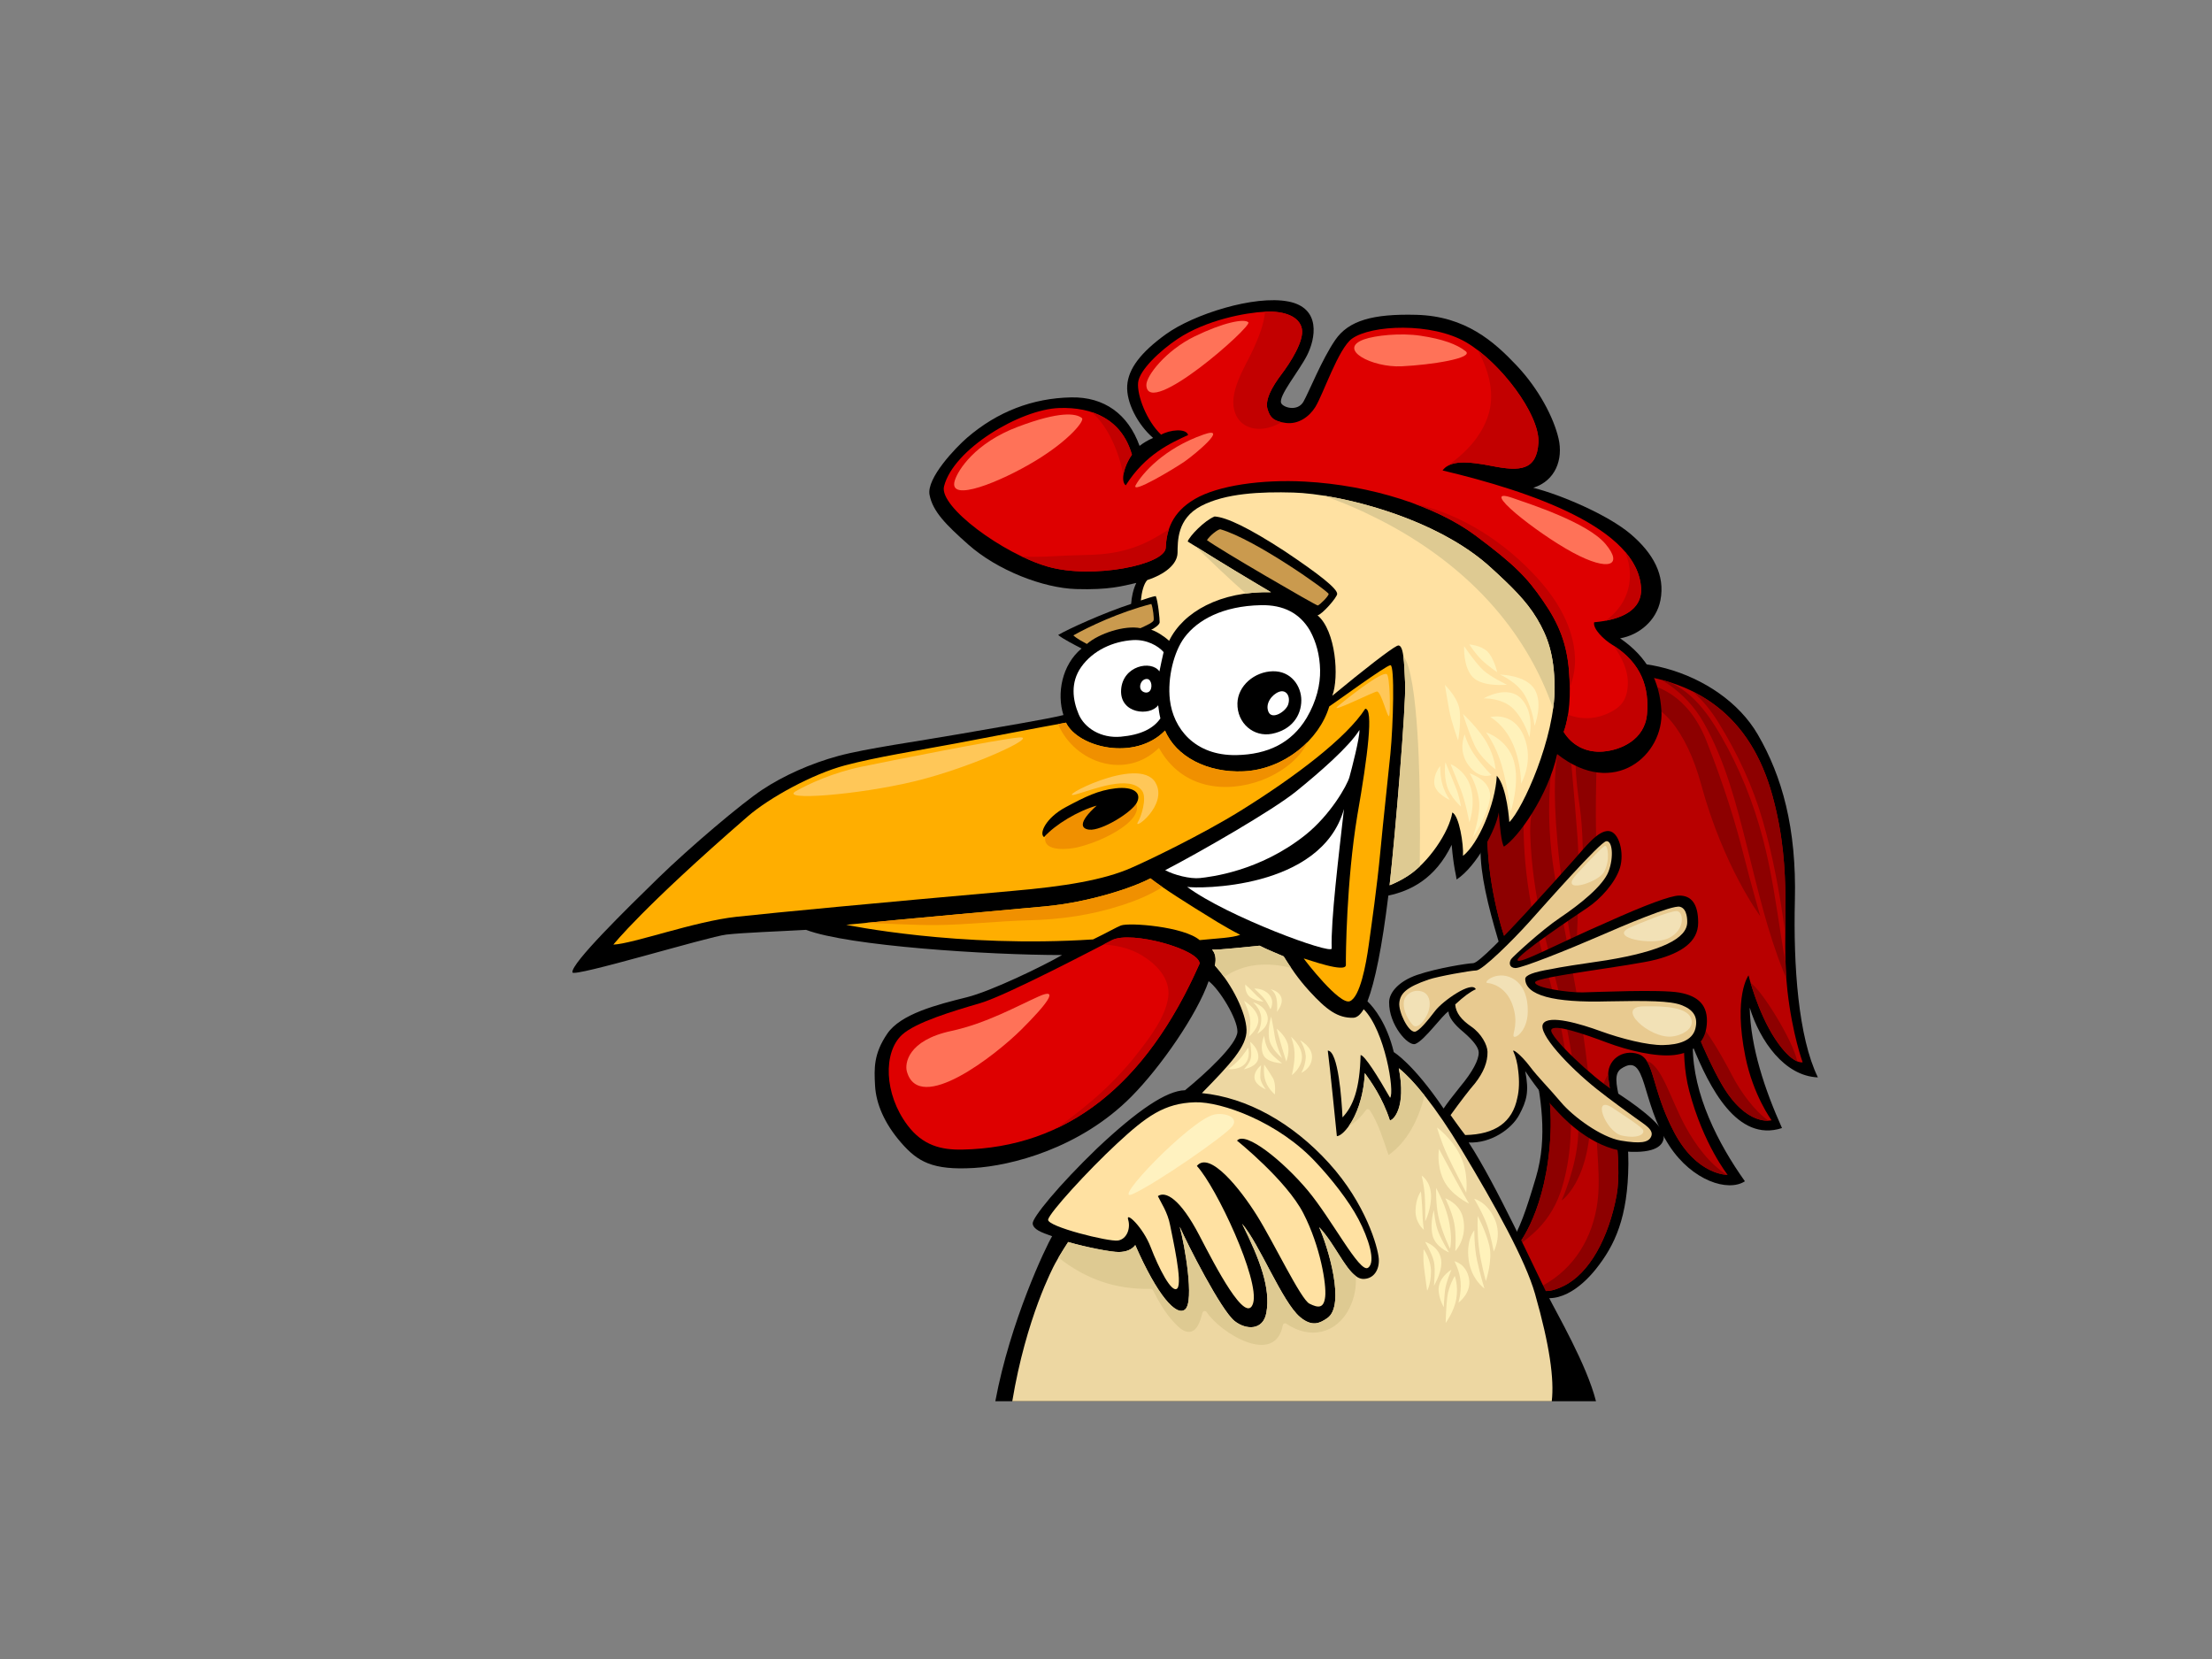 <?xml version="1.0" encoding="utf-8"?>
<!-- Generator: Adobe Illustrator 17.0.0, SVG Export Plug-In . SVG Version: 6.00 Build 0)  -->
<!DOCTYPE svg PUBLIC "-//W3C//DTD SVG 1.1//EN" "http://www.w3.org/Graphics/SVG/1.1/DTD/svg11.dtd">
<svg version="1.1" id="Layer_1" xmlns="http://www.w3.org/2000/svg" xmlns:xlink="http://www.w3.org/1999/xlink" x="0px" y="0px"
	 width="800px" height="600px" viewBox="0 0 800 600" enable-background="new 0 0 800 600" xml:space="preserve">
<rect x="0" y="0" width="800" height="600" fill="#808080" stroke="none"/>
<g>
	<path d="M649.143,325.654c0.642-26.274-4.658-44.925-13.402-59.988c-13.626-23.467-51.096-33.904-71.761-19.307
		c-23.333,16.482-30.609,47.164-28.079,67.982c2.461,20.239,14.342,48.478,18.758,69.726c2.485,11.958,5.237,27,0.842,41.717
		c-3.736,12.501-5.506,17.696-10.2,26.203c-0.393,0.707,3.015,12.659,8.493,15.78c8.972,5.105,17.924-1.981,23.322-8.722
		c6.916-8.646,11.644-18.693,11.814-38.154c0.169-19.463-7.772-30.969-2.569-34.415c9.486-6.29,6.804,11.819,17.445,28.015
		c8.266,12.58,21.205,16.69,27.264,12.734c-9.662-13.571-18.812-31.448-18.846-48.776c5.962,14.616,15.944,34.849,32.261,29.527
		c-6.24-13.898-11.353-29.173-11.676-43.543c3.714,12.025,12.561,24.736,24.659,25.218
		C650.375,375.101,648.562,349.351,649.143,325.654z"/>
	<path fill="#B80000" d="M548.986,450.274c0,0,10.562-12.47,11.799-40.614c1.027-23.407-9.029-50.214-15.527-67.508
		c-4.573-12.165-8.739-32.946-6.89-48.484c1.847-15.539,12.569-51.967,45.736-50.311c29.977,1.498,49.116,16.018,56.9,44.339
		c7.779,28.324,3.002,48.965,5.455,70.68c1.79,15.825,5.493,25.817,5.493,25.817s-3.658,1.077-9.979-8.529
		c-6.323-9.607-9.596-22.911-9.596-22.911s-5.562,7.406-1.154,29.308c2.848,14.143,9.5,23.102,9.5,23.102
		s-9.116,2.544-18.167-13.257c-6.36-11.105-12.211-27.228-12.211-27.228s-3.273,15.201,0.603,29.91
		c5.065,19.211,13.885,30.315,13.885,30.315s-11.104,0.271-19.352-15.425c-8.247-15.695-7.017-26.176-12.826-28.219
		c-5.81-2.046-11.719,2.105-10.976,8.516c0.746,6.415,5.266,30.174,2.993,42.477c-2.865,15.48-9.883,28.318-19.165,32.832
		c-5.844,2.84-8.964,2.342-11.562-1.211C551.351,460.322,544.82,458.29,548.986,450.274z"/>
	<path fill="#8D0000" d="M562.337,270.989c0,0-9.428,14.71-8.894,30.975c0.726,22.104,6.12,39.634,10.697,58.299
		c4.576,18.665,7.226,39.048,6.619,50.538c-0.609,11.494-5.969,23.36-5.969,23.36s12.985-8.663,10.09-41.08
		c-2.896-32.417-11.688-65.837-13.746-84.551C558.621,285.655,562.337,270.989,562.337,270.989z"/>
	<path fill="#8D0000" d="M569.784,348.67c0,0-4.605-22.885-6.484-43.824c-3.612-40.243,3.967-39.276,3.967-39.276
		s2.114,21.516,3.275,37.451C571.706,318.955,569.784,348.67,569.784,348.67z"/>
	<path fill="#8D0000" d="M572.422,326.78c0,0,0.666-22.412-0.97-34.138c-1.636-11.725-2.959-21.776,1.024-32.496
		c3.982-10.721,10.93-13.381,18.771-13.258c7.841,0.122,19.412,4.645,25.901,21.035c6.488,16.387,10.69,30.302,13.429,41.165
		c2.737,10.861,6.05,22.272,6.05,22.272s-13.235-17.649-21.402-47.72c-5.25-19.334-15.191-31.332-24.387-29.185
		c-9.196,2.145-13.017,6.982-13.334,19.027c-0.319,12.045-0.456,19.045-0.269,28.281C577.424,311,572.422,326.78,572.422,326.78z"/>
	<path fill="#8D0000" d="M581.628,388.473c-2.929,4.873-4.068,11.586-4.229,16.383c-0.36,10.652,1.926,21.492,0.015,32.072
		c-2.35,13.026-9.806,23.573-21.412,29.011c2.249,1.526,5.106,1.283,9.508-0.855c9.282-4.515,16.3-17.352,19.165-32.832
		c2.273-12.303-2.247-36.061-2.993-42.477C581.628,389.33,581.618,388.897,581.628,388.473z"/>
	<path fill="#8D0000" d="M609.607,407.499c-5.546-10.15-8.569-22.223-14.07-23.833c2.823,4.31,3.437,13.427,9.946,25.812
		c7.626,14.511,17.674,15.373,19.152,15.42C618.333,421.1,613.154,413.994,609.607,407.499z"/>
	<path fill="#8D0000" d="M626.596,389.24c-4.767-9.169-11.908-21.32-14.928-21.074c2.078,5.348,6.347,15.808,10.89,23.74
		c7.142,12.467,14.318,13.514,17.032,13.4C634.693,401.953,629.55,394.924,626.596,389.24z"/>
	<path fill="#8D0000" d="M621.632,261.53c6.83,11.116,12.307,22.794,15.915,35.352c3.662,12.739,5.974,25.54,7.843,38.635
		c0.097,0.681,0.195,1.366,0.297,2.048c0.099-14.908,0.609-30.613-4.681-49.869c-4.983-18.134-14.649-30.578-28.813-37.593
		C615.879,253.266,618.979,257.214,621.632,261.53z"/>
	<path fill="#8D0000" d="M644.308,339.617c-1.912-12.304-3.593-24.448-6.789-36.521c-3.444-13.003-8.282-25.082-14.983-36.751
		c-4.689-8.161-10.241-15.779-18.587-19.556c-1.04-0.33-2.085-0.65-3.162-0.933c0.896,0.511,1.776,1.049,2.623,1.635
		c5.194,3.602,9.501,8.209,12.65,13.705c7.924,13.825,12.044,30.12,15.893,45.462c3.795,15.122,7.248,30.311,13.095,44.816
		c0.321,0.794,0.672,1.571,1.005,2.358c-0.143-1.991-0.224-3.978-0.283-5.967C645.206,345.124,644.734,342.364,644.308,339.617z"/>
	<path fill="#8D0000" d="M560.786,409.661c-1.237,28.144-11.799,40.614-11.799,40.614c-0.082,0.159-0.135,0.302-0.207,0.455
		c2.529-1.931,5.066-3.861,7.297-6.112c4.261-4.294,7.121-9.391,8.868-15.186c3.243-10.768,3.681-22.339,2.939-33.507
		c-0.816-12.233-3.017-24.331-6.052-36.201c-2.836-11.085-6.209-22.003-8.227-33.285c-3.419-19.115-3.534-38.185,0.111-57.261
		c1.002-5.238,2.346-11.675,4.775-17.433c-13.554,11.378-18.872,31.419-20.121,41.925c-1.849,15.538,2.317,36.32,6.89,48.484
		C551.757,359.447,561.813,386.254,560.786,409.661z"/>
	<path fill="#8D0000" d="M633.156,355.536c1.307,4.407,4.268,13.212,8.819,20.128c3.601,5.472,6.333,7.472,8.021,8.184
		C648.451,376.2,636.877,357.674,633.156,355.536z"/>
	<path d="M291.522,336.294c15.266,5.835,66.02,9.114,92.595,9.109c-7.151,4.131-25.744,13.096-34.408,15.254
		c-10.959,2.729-23.967,6.04-28.843,13.226c-4.874,7.187-4.753,12.341-4.387,18.801c0.367,6.456,3.327,13.564,9.374,20.528
		c6.044,6.964,11.375,10.063,26.261,9.208c13.384-0.77,38.394-6.976,57.061-25.811c10.655-10.749,23.762-29.712,27.947-41.757
		c3.896,2.875,10.465,13.671,10.41,18.247c-0.055,4.577-11.507,15.143-18.944,21.201c-6.731,0.136-17.218,7.258-31.823,21.018
		c-14.077,13.572-23.471,25.133-23.282,27.192c0.19,2.062,2.96,3.191,7.034,4.585c-2.252,3.74-15.17,30.789-20.543,59.676h217.234
		c-3.367-13.284-14.187-31.765-17.307-38.05c-4.696-9.461-18.919-40.549-28.731-55.526c8.042,0.395,15.552-4.893,18.255-9.966
		c2.704-5.073,3.672-8.343,2.192-15.841c4.933,7.341,8.191,10.907,11.966,14.966c3.774,4.057,14.012,13.891,26.567,14.227
		c9.743,0.263,11.822-3.059,11.542-5.99c-0.375-3.979-10.984-11.706-18.25-16.226c-7.265-4.52-23.132-19.436-22.411-21.872
		c0.717-2.437,12.287,1.612,20.112,4.555c7.826,2.943,17.765,5.251,24.246,4.529c6.482-0.721,11.289-4.066,11.886-11.018
		c0.597-6.951-3.044-10.359-9.92-11.579c-6.876-1.221-30.181-0.162-35.052-0.064c-4.87,0.099-17.429-1.623-17.116-3.669
		c0.316-2.045,34.936-5.842,43.894-8.239c8.957-2.394,15.078-6.36,15.085-13.298c0.01-6.939-2.561-9.898-6.989-9.811
		c-3.011,0.061-11.805,3.251-26.201,9.743c-17.565,7.618-31.878,15.438-32.151,13.581c-0.272-1.853,20.589-15.768,25.308-18.938
		c4.721-3.165,10.065-9.032,11.73-14.381c1.663-5.348-0.265-13.135-4.108-13.352c-3.844-0.219-8.388,5.753-12.748,10.652
		c-4.361,4.9-11.333,12.635-17.506,19.337c-6.791,7.374-16.768,17.765-18.688,17.804c-1.918,0.039-12.956,1.735-20.288,4.245
		c-6.691,2.292-10.084,6.396-10.137,9.802c-0.129,8.272,6.92,16.108,9.461,15.167c3.37-1.252,9.826-10.536,12.016-11.76
		c0.039,1.95,1.864,4.57,5.466,7.508c3.606,3.116,5.427,5.56,5.463,7.332c0.054,2.656-2.162,6.954-6.832,12.541
		c-2.767,3.423-4.664,5.939-5.868,7.736c-11.138-16.4-18.01-20.396-18.01-20.396c-2.513-10.403-7.178-16.124-9.526-18.379
		c2.694-6.966,5.274-19.597,7.555-38.246c7.877-1.667,16.947-5.984,22.897-18.358c0.7,8.313,1.773,11.659,1.79,12.544
		c7.227-4.752,14.308-18.216,15.248-24.258c0.335,4.834,0.964,11.204,1.875,12.364c5.102-3.202,16.016-18.484,19.258-33.46
		c20.678,16.314,38.66,0.215,37.688-15.674c-0.65-10.621-4.874-19.31-14.936-26.194c6.886-1.202,13.146-6.406,14.583-13.769
		c1.76-9.021-2.565-16.973-10.788-23.954c-8.223-6.985-25.389-14.262-35.21-16.726c8.074-2.54,10.888-10.325,9.151-17.819
		c-1.736-7.494-7.097-17.888-15.198-26.445c-8.099-8.555-18.401-17.822-36.232-18.291c-15.772-0.415-24.53,2.082-29.342,9.115
		c-4.811,7.031-9.336,18.419-11.44,22.224c-2.102,3.805-7.439,2.213-8.112,0.561c-1.043-2.555,6.429-11.454,9.36-17.229
		c3.051-6.006,5.204-17.147-6.732-19.481c-12.359-2.418-34.385,4.656-44.321,11.835c-9.052,6.54-13.567,12.442-13.978,18.532
		c-0.412,6.087,3.771,14.12,9.36,18.97c-1.756,0.741-3.501,1.781-4.895,2.874c-4.13-11.435-12.711-17.782-24.755-17.538
		c-13.99,0.282-26.65,5.146-37.622,14.58c-4.179,3.627-14.717,14.641-13.579,20.65c1.137,6.011,5.956,10.849,14.06,18.033
		c10.491,9.3,27.068,15.705,38.963,16.059c11.899,0.354,16.638-1.057,21.754-2.224c-1.141,2.402-1.683,4.987-1.871,7.588
		c-10.195,3.349-22.982,9.197-26.39,11.247c1.819,1.495,6.498,3.86,8.468,4.886c-7.162,5.944-9.019,16.321-6.563,24.069
		c-5.757,1.471-23.488,4.388-37.936,6.924c-14.447,2.536-33.531,5.165-43.516,7.878c-9.984,2.711-19.902,7.185-27.478,12.21
		c-7.576,5.025-26.303,20.907-37.597,31.914c-11.294,11.006-31.617,30.927-31.055,34.141c0.335,1.916,49.201-12.952,55.682-13.673
		C269.189,337.275,281.966,336.841,291.522,336.294z"/>
	<path fill="#CA9A4E" d="M476.608,218.986c-0.709,0.014-35.822-20.406-40.108-23.642c1.205-1.797,3.957-3.915,4.842-3.932
		c12.658,3.642,39.302,22.59,39.191,23.423C480.423,215.669,477.541,218.604,476.608,218.986z"/>
	<path fill="#FFFFFF" d="M434.007,317.56c-3.565,0.395-9.471-1.137-12.607-2.846c12.189-6.302,38.838-21.602,47.264-28.417
		c8.426-6.815,19.319-16.281,22.999-22.296c0.136,2.818-2.803,14.057-3.617,17.034c-0.811,2.972-6.861,13.703-15.964,20.962
		C455.518,315.205,437.575,317.163,434.007,317.56z"/>
	<path fill="#FFFFFF" d="M429.35,320.755c3.379,0.64,48.45,1.238,56.715-28.163c-1.877,16.723-4.797,40.256-4.443,50.436
		C481.705,345.387,443.977,331.56,429.35,320.755z"/>
	<path fill="#FFFFFF" d="M414.956,245.569c1.612,0.199,2.063,3.576,0.55,4.63c-1.038,0.722-2.971-0.006-3.146-1.567
		C412.185,247.069,413.367,245.371,414.956,245.569z"/>
	<path fill="#FFFFFF" d="M390.115,258.312c-2.217-5.259-2.981-11.505,0.869-17.013c4.297-6.147,11.696-9.374,18.726-9.799
		c5.025-0.304,9.167,2.08,11.13,4.341c-0.492,1.956-1.027,4.668-1.511,6.982c-2.971-4.206-13.33-2.068-13.863,6.656
		c-0.532,8.725,10.477,9.655,13.402,5.578c0.21,1.591,0.419,3.178,0.804,4.767c-2.554,3.692-7.108,5.957-14.315,6.613
		C398.151,267.093,392.203,263.265,390.115,258.312z"/>
	<path fill="#FFFFFF" d="M428.399,230.517c4.664-6.229,13.665-11.366,27.655-11.649c8.147-0.164,14.055,2.906,17.726,9.212
		c2.208,4.029,3.544,8.787,3.654,14.277c0.104,5.137-1.276,11.195-4.874,17.29c-5.487,9.146-14.175,13.214-25.333,13.44
		c-15.231,0.307-22.937-9.788-24.12-19.976C422.173,245.082,424.58,235.611,428.399,230.517z"/>
	<path fill="#DE0000" d="M326.186,374.289c4.927-4.582,18.578-8.637,28.327-11.491c9.746-2.855,43.679-20.772,47.693-22.801
		c6.929-3.5,31.555,3.347,31.659,8.484c-19.485,44.155-48.09,66.527-85.813,67.286c-7.616,0.154-14.308-1.447-19.845-8.814
		C319.68,395.611,319.404,380.595,326.186,374.289z"/>
	<path fill="#FFAE00" d="M306.044,334.464c22.398-2.223,55.706-5.168,71.771-6.645c16.064-1.476,32.048-6.819,38.242-10.161
		c4.679,3.626,12.754,8.778,24.238,15.811c2.868,1.713,5.556,3.252,8.244,4.616c-2.99,1.125-8.127,1.255-14.669,1.919
		c-5.709-4.904-25.377-6.426-28.455-5.298c-1.439,0.527-5.26,2.733-10.086,5.045C346.522,342.949,306.044,334.464,306.044,334.464z"
		/>
	<path fill="#DE0000" d="M457.567,112.728c7.125-0.344,12.392,1.813,13.272,6.153c0.88,4.341-4.083,12.142-7.433,16.567
		c-3.351,4.427-6.027,9.235-4.969,12.584c0.905,2.859,1.972,4.308,6.563,4.926c4.448,0.599,8.444-2.129,10.693-5.736
		c2.878-4.615,8.313-21.137,13.262-24.731c6.93-5.033,28.875-5.972,41.306,1.307c12.431,7.28,26.741,26.258,26.129,36.349
		c-0.61,10.094-6.838,10.352-16.662,8.41c-9.387-1.856-15.334-2.063-18.009,1.587c32.229,7.642,70.654,20.951,71.802,42.584
		c0.409,7.738-6.836,11.44-16.972,12.324c-0.546,2.39,3.574,6.308,6.318,7.991c11.055,6.776,13.596,15.875,12.794,25.206
		c-0.801,9.33-9.507,13.028-15.836,13.551c-6.33,0.525-11.426-2.398-14.294-7.096c2.101-5.651,2.624-13.491,1.912-22.183
		c-0.781-9.58-3.526-16.822-9.366-25.208c-5.66-8.215-9.856-12.794-24.547-23.718c-14.113-10.495-37.574-18.14-61.666-19.427
		c-15.435-0.824-31.298,1.373-39.719,6.297c-8.421,4.926-10.27,11.502-10.544,17.651c-0.271,6.148-26.518,11.435-42.661,6.806
		c-16.145-4.628-39.355-21.628-37.522-28.997c3.365-13.522,27.568-27.88,41.627-28.362c12.104-0.417,22.706,4.093,26.333,16.898
		c-2.891,4.023-4.198,9.678-2.222,11.054c7.103-11.24,16.259-15.282,22.54-18.183c-0.684-2.537-6.642-1.909-9.763-0.117
		c-5.267-4.992-8.728-14.206-8.329-18.79c0.398-4.584,8.132-11.753,14.358-15.886C436.261,115.701,450.441,113.07,457.567,112.728z"
		/>
	<path fill="#C20000" d="M402.206,339.997c-0.532,0.272-1.607,0.826-3.073,1.584c4.814,0.32,9.561,1.399,13.645,3.822
		c5.255,3.122,10.609,8.446,9.731,15.158c-0.951,7.271-6.743,14.792-11.167,20.463c-4.919,6.307-10.524,12.053-16.615,17.233
		c-4.117,3.499-8.39,6.769-12.768,9.89c21.452-10.013,38.759-29.871,51.906-59.667C433.761,343.344,409.135,336.497,402.206,339.997
		z"/>
	<path fill="#C20000" d="M406.293,171.858c0.299-2.264,1.432-5.097,3.086-7.398c-2.373-8.378-7.741-13.185-14.55-15.403
		C400.931,154.356,404.732,163.671,406.293,171.858z"/>
	<path fill="#C20000" d="M457.518,112.73c-0.393,4.605-2.277,9.171-4.114,13.267c-2.959,6.598-9.5,15.982-6.662,23.468
		c1.889,4.981,7.047,6.463,11.955,5.215c1.781-0.452,3.354-1.137,4.794-1.984c-3.333-0.729-4.259-2.153-5.055-4.664
		c-1.058-3.349,1.619-8.157,4.969-12.584c3.35-4.425,8.313-12.227,7.433-16.567c-0.88-4.34-6.147-6.497-13.272-6.153
		C457.55,112.728,457.532,112.73,457.518,112.73z"/>
	<path fill="#C20000" d="M580.723,224.484c7.879-1.472,13.149-5.132,12.798-11.755c-0.257-4.816-2.368-9.219-5.841-13.242
		c1.043,2.472,1.695,5.087,1.788,7.821C589.719,214.686,586.17,220.456,580.723,224.484z"/>
	<path fill="#C20000" d="M567.443,242.521c0.177,2.158,0.255,4.245,0.273,6.276c1.327-3.48,2.053-7.176,1.891-11.074
		c-0.456-10.871-6.321-20.586-13.448-28.493c-11.605-12.874-27.49-23.347-44.707-27.075c8.571,3.142,16.154,7.033,22.078,11.439
		c14.69,10.924,18.886,15.504,24.547,23.718C563.917,225.699,566.662,232.941,567.443,242.521z"/>
	<path fill="#C20000" d="M538.311,149.973c-2.539,8.102-8.463,14.037-15.257,18.836c0,0.015-0.006,0.03-0.009,0.043
		c3.092-2.252,8.606-1.891,16.683-0.295c9.824,1.942,16.052,1.684,16.662-8.41c0.545-8.975-10.712-24.958-21.954-33.51
		c0.594,1.084,1.156,2.182,1.666,3.307C538.91,136.171,540.41,143.275,538.311,149.973z"/>
	<path fill="#C20000" d="M415.976,195.442c-4.239,2.198-8.657,3.637-13.365,4.444c-5.593,0.959-11.281,0.804-16.926,1.047
		c-5.24,0.226-10.46,0.697-15.704,0.306c-0.225-0.018-0.443-0.064-0.667-0.087c3.316,1.595,6.596,2.9,9.628,3.77
		c16.142,4.629,42.39-0.658,42.661-6.806c0.097-2.193,0.403-4.438,1.13-6.647C420.512,192.845,418.302,194.24,415.976,195.442z"/>
	<path fill="#C20000" d="M583.553,233.493c2.913,4.205,5.33,8.754,5.17,13.966c-0.163,5.24-2.142,8.215-6.909,10.421
		c-5.347,2.473-10.246,2.293-14.732,0.603c-0.363,2.269-0.866,4.373-1.551,6.22c2.868,4.698,7.964,7.621,14.294,7.096
		c6.33-0.523,15.035-4.221,15.836-13.551C596.446,249.119,594.01,240.22,583.553,233.493z"/>
	<path fill="#FFE1A2" d="M379.066,441.068c0.539-2.52,14.325-17.663,24.906-27.472c10.58-9.809,17.062-14.624,28.279-14.942
		c9.447-0.267,30.226,7.099,43.813,21.884c5.252,5.565,11.719,13.688,15.25,20.411c3.532,6.72,6.474,15.546,3.435,17.568
		c-3.04,2.021-13.072-17.6-21.846-28.055c-8.774-10.451-22.433-21.547-25.521-17.938c0,0,17.863,14.323,24.012,26.307
		c6.148,11.983,8.359,25.668,7.886,30.078c-0.471,4.407-2.565,4.146-5.697,2.587c-3.131-1.56-12.846-22.034-18.948-31.804
		c-6.102-9.77-17.159-23.574-21.773-18.018c7.095,7.683,22.833,41.322,20.344,49.642c-2.49,8.319-13.728-13.517-19.393-24.413
		c-7.065-13.588-12.345-16.2-15.053-14.314c1.142,2.4,3.541,5.834,4.435,10.544c0.892,4.706,4.581,20.754,2.585,22.833
		c-1.993,2.074-6.795-7.541-9.6-14.868c-2.804-7.326-9.123-13.105-8.175-10.023c0.947,3.082-0.39,7.036-3.657,7.576
		C401.082,449.188,378.527,443.588,379.066,441.068z"/>
	<path fill="#FFAE00" d="M270.405,295.291c7.839-6.801,23.489-15.363,35.155-18.473c11.244-2.996,26.973-5.481,40.21-7.964
		c13.239-2.482,30.009-5.767,39.759-7.492c4.37,8.983,24.864,14.047,35.826,2.857c3.951,9.419,15.342,15.35,28.42,14.741
		c14.582-0.678,27.373-11.353,30.964-23.468c2.274-1.463,20.55-14.885,22.142-14.918c1.595-0.032,0.998,21.658-0.031,32.101
		c-1.03,10.443-2.439,22.608-3.629,35.302c-1.189,12.691-3.186,26.464-4.191,33.746c-1.004,7.286-3.161,18.815-6.822,20.368
		c-3.66,1.55-16.154-14.587-16.702-15.463c1.423,0.326,15.317,5.448,15.254,2.349c-0.063-3.098,0.188-30.27,4.136-54.091
		c3.814-21.692,5.881-38.627,2.871-38.567c-6.728,10.47-25.206,24.539-45.017,36.847c-13.919,8.65-33.875,18.233-39.494,20.65
		c-10.01,4.454-24.324,6.772-43.072,8.392c-49.168,4.358-84.889,7.737-99.917,9.368c-15.026,1.634-37.349,9.759-44.431,10.054
		C221.836,341.63,232.242,328.396,270.405,295.291z"/>
	<path fill="#F09000" d="M338.404,334.557c11.229-0.063,22.382-1.438,33.6-1.717c11.733-0.295,22.682-1.855,33.869-5.492
		c5.112-1.66,10.012-3.668,14.538-6.54c-1.678-1.154-3.138-2.209-4.355-3.151c-6.194,3.342-22.179,8.685-38.242,10.161
		c-14.446,1.329-42.832,3.844-64.695,5.954C321.548,334.025,329.967,334.602,338.404,334.557z"/>
	<path fill="#F09000" d="M391.071,291.131c-4.969,2.551-10.955,6.284-13.065,11.778c-0.686,5.415,9.01,4.203,11.673,3.545
		c3.579-0.889,7.085-2.131,10.395-3.76c3.596-1.769,12.74-6.725,10.915-11.998C408.574,283.716,395.16,289.034,391.071,291.131z"/>
	<path fill="#F09000" d="M419.142,270.481c8.437,15.227,24.632,16.408,37.171,11.688c6.612-2.488,13.845-7.549,16.494-13.717
		c-5.883,5.932-14.115,10.091-23.031,10.507c-13.079,0.609-24.469-5.322-28.42-14.741c-10.962,11.19-31.457,6.126-35.826-2.857
		c-0.898,0.16-1.874,0.335-2.884,0.52C388.756,276.06,407.334,282.206,419.142,270.481z"/>
	<path fill="#CA9A4E" d="M393.084,232.898c-1.26-0.689-3.648-1.918-4.886-3.105c5.56-3.116,16.57-8.385,28.203-11.367
		c0.603,1.457,1.001,5.219,0.821,5.923c-0.177,0.706-2.265,1.709-4.763,2.842C406.78,226.031,397.438,229.089,393.084,232.898z"/>
	<path fill="#FFE1A2" d="M555.842,223.709c3.821,6.418,6.261,12.866,6.405,24.675c0.222,18.304-11.511,44.23-16.377,48.937
		c0,0-0.787-12.683-4.532-16.773c-0.5,10.286-6.734,24.795-12.23,28.981c0.272-4.08-1.357-14.531-3.859-15.691
		c-1.07,6.99-8.668,18.248-16.192,23.006c-2.274,1.463-4.555,2.573-6.49,3.321c2.101-18.822,5.977-65.353,5.618-72.907
		c-0.36-7.551-0.449-14.904-2.934-13.671c-2.487,1.232-11.966,8.57-23.408,18.042c2.521-6.694,1.297-23.499-5.343-29.095
		c1.59-0.208,7.132-6.52,7.107-7.763c-0.039-1.946-6.341-6.957-18.914-15.386c-12.924-8.42-21.012-12.297-25.413-12.596
		c-3.688,1.485-9.07,7.088-9.74,9.054c12.563,7.897,22.606,13.895,30.136,18.35c-18.33-0.483-31.786,7.131-36.851,17.575
		c-1.848-1.742-4.889-3.598-6.494-4.012c0.798-0.311,3.008-1.715,3.076-2.681c0.066-0.965-0.604-7.72-1.406-9.492
		c-0.956,0.083-3.557,0.965-5.399,1.58c0.308-3.039,1.028-6.026,2.336-7.382c6.335-2.078,10.851-5.68,10.934-9.829
		c0.082-4.155-0.249-12.353,8.52-16.959c8.766-4.61,21.548-5.201,33.411-4.856c16.482,0.479,51.745,8.979,71.604,27.36
		C546.45,211.91,552.021,217.291,555.842,223.709z"/>
	<path fill="#EDD7A2" d="M561.22,506.77c0.914-7.961-0.722-20.117-6.06-38.841c-3.458-12.135-14.39-31.898-26.557-52.091
		c-9.45-15.684-17.46-25.322-22.711-29.498c2.798,14.266-1.989,18.839-3.228,18.865c-2.679-8.362-7.053-14.294-9.058-17.092
		c-0.736,14.78-7.633,22.745-10.113,22.796c-0.251-2.213-2.448-24.756-3.282-30.94c3.781,0.071,5.012,17.591,5.32,24.141
		c3.841-3.997,6.268-10.283,6.546-22.529c1.418-0.028,6.441,8.039,10.672,15.462c1.729-2.102-1.892-24.32-9.55-32.042
		c-1.199,1.974-2.42,3.061-3.837,3.09c-5.49,0.109-9.502-2.734-15.846-9.691c-3.986-4.35-6.816-8.576-9.259-12.512
		c-2.323-1.017-6.044-2.504-8.73-3.869c-5.069,0.456-14.319,1.558-17.158,1.438c1.209,1.306,1.547,3.393,1.002,5.738
		c6.342,6.959,11.274,17.195,11.454,23.217c0.181,6.021-5.902,12.443-16.145,22.924c16.332,1.619,32.711,10.728,45.999,25.373
		c13.288,14.647,17.653,30.356,17.97,34.481c0.319,4.129-1.906,7.375-5.609,7.35c-5.316-0.041-9.545-12.064-15.97-18.724
		c3.185,7.022,9.668,28.299,2.967,32.895c-2.563,1.759-5.43,3.369-9.899-0.42c-6.46-5.48-14.711-26.577-20.907-33.684
		c6.463,13.01,10.362,23.265,8.768,32.157c-1.161,6.486-7.346,6.261-11.454,3.036c-4.95-3.886-17.099-27.855-19.884-34.148
		c1.751,6.314,5.418,27.06,1.933,29.932c-3.149,2.6-9.991-4.964-18.01-23.288c-1.209,1.62-3.229,2.457-5.885,2.512
		c-2.673,0.054-11.698-1.685-18.38-3.617c-0.442,0.692-3.049,4.654-4.721,7.775c-0.744,1.387-10.446,19.573-15.495,49.804H561.22z"
		/>
	<path fill="#DECA92" d="M498.849,187.915c15.699,7.986,30.248,18.643,41.794,32.019c9.485,10.986,16.573,23.303,21.057,36.376
		c0.375-2.736,0.577-5.405,0.547-7.926c-0.144-11.809-2.584-18.257-6.405-24.675c-3.821-6.418-9.391-11.799-16.431-18.214
		c-16.289-15.079-42.935-23.504-61.086-26.309C485.382,181.532,492.298,184.58,498.849,187.915z"/>
	<path fill="#DECA92" d="M513.487,289.784c-0.054-3.886-0.312-45.666-5.962-52.58c0.37,2.623,0.482,6.311,0.662,10.052
		c0.359,7.553-3.517,54.084-5.618,72.907c1.935-0.748,4.215-1.857,6.49-3.321c1.485-0.94,2.969-2.137,4.408-3.501
		C513.557,305.487,513.588,297.631,513.487,289.784z"/>
	<path fill="#DECA92" d="M432.129,197.459c6.053,5.81,12.148,11.616,18.427,17.206c2.883-0.383,5.923-0.559,9.123-0.474
		C452.678,210.049,443.478,204.554,432.129,197.459z"/>
	<path fill="#DECA92" d="M502.663,405.205c-2.679-8.362-7.053-14.294-9.058-17.092c-0.447,8.985-3.172,15.433-5.795,19.134
		c2.515-1.325,4.49-3.426,6.291-5.85c0.336-0.455,1.055-0.265,1.322,0.143c3.244,4.968,4.799,10.645,6.765,16.184
		c6.72-4.669,10.893-12.841,13.002-21.551c-3.633-4.567-6.784-7.832-9.299-9.832C508.689,400.606,503.903,405.179,502.663,405.205z"
		/>
	<path fill="#DECA92" d="M416.211,466.137c0.278-0.007,0.603,0.142,0.733,0.4c2.054,4.035,4.383,8.223,7.503,11.541
		c1.317,1.404,3.06,3.356,5.099,3.59c3.512,0.4,4.661-4.362,5.346-6.893c0.194-0.712,1.133-0.841,1.53-0.231
		c4.93,7.551,24.765,19.758,27.538,4.683c0.092-0.503,0.788-0.825,1.221-0.526c8.409,5.802,18.25,3.815,22.906-5.688
		c1.854-3.783,2.506-7.678,2.245-11.519c-4.155-3.057-7.961-12.183-13.263-17.678c3.185,7.022,9.668,28.299,2.967,32.895
		c-2.563,1.759-5.43,3.369-9.899-0.42c-6.46-5.48-14.711-26.577-20.907-33.684c6.463,13.01,10.362,23.265,8.768,32.157
		c-1.161,6.486-7.346,6.261-11.454,3.036c-4.95-3.886-17.099-27.855-19.884-34.148c1.751,6.314,5.418,27.06,1.933,29.932
		c-3.149,2.6-9.991-4.964-18.01-23.288c-1.209,1.62-3.229,2.457-5.885,2.512c-2.673,0.054-11.698-1.685-18.38-3.617
		c-0.345,0.539-1.998,3.056-3.504,5.617C392.611,462.575,403.365,466.394,416.211,466.137z"/>
	<path fill="#DECA92" d="M439.371,349.195c1.18,1.293,2.31,2.701,3.369,4.173c7.169-4.978,15.548-5.436,24.191-3.352
		c-0.955-1.404-1.839-2.784-2.674-4.129c-2.323-1.017-6.044-2.504-8.73-3.869c-5.069,0.456-14.319,1.558-17.158,1.438
		C439.578,344.763,439.916,346.85,439.371,349.195z"/>
	<path fill="#E8CA90" d="M581.076,347.281c-9.895,1.441-16.606,2.462-20.311,3.247c-6.003,1.006-9.172,2.134-9.143,3.549
		c0.118,5.846,10.098,8.654,29.932,8.08c14.345-0.29,22.555-0.192,26.572,1.349c4.018,1.546,6.136,4.013,5.044,8.464
		c-1.09,4.453-6.082,5.882-11.69,5.995c-5.61,0.114-15.255-2.353-22.543-5.008c-7.288-2.658-18.877-6.117-20.873-2.68
		c-1.998,3.436,9.308,15.554,19.525,23.672c5.251,4.177,11.219,8.398,14.09,10.493c3.146,2.301,6.64,4.179,5.45,6.683
		c-0.992,2.087-3.787,2.585-10.898,1.4c-7.111-1.184-17.302-8.655-21.689-13.883c-4.388-5.226-8.152-8.842-11.337-13.058
		c-3.186-4.22-6.574-6.659-5.836-5.198c0.739,1.46,1.507,4.398,1.738,7.052c0.427,3.535,0.316,6.904-0.338,9.574
		c-1.77,8.895-8.058,13.274-18.862,13.491c-1.788-2.267-4.919-6.693-5.282-7.217c3.447-4.792,6.898-9.293,8.803-11.457
		c3.109-3.959,4.629-7.712,4.553-11.43c-0.05-2.48-2.23-6.599-5.853-9.096c-3.624-2.496-5.592-4.966-5.832-8.031
		c3.131-2.899,5.4-4.569,7.449-5.497c-1.395-3.222-11.991,4.259-14.667,7.768c-2.675,3.507-5.959,7.56-7.465,7.591
		c-2.361,0.048-5.906-7.263-5.529-10.518c0.377-3.258,2.368-5.54,10.64-8.367c3.344-1.13,14.965-3.226,17.177-3.27
		c2.215-0.044,13.218-10.899,19.282-17.664c6.066-6.765,25.494-28.772,27.734-29.083c2.238-0.312,2.801,5.729,0.841,10.937
		c-1.964,5.208-10.536,12.024-17.471,16.683c-6.981,4.69-17.286,14.278-17.77,15.034c-0.859,1.346-0.674,3.114,1.542,3.217
		c2.219,0.105,19.647-6.896,29.599-11.228c9.952-4.335,27.08-11.621,29.899-10.939c2.819,0.682,2.646,5.292,2.65,5.468
		C610.327,339.428,600.676,344.051,581.076,347.281z"/>
	<path d="M447.534,254.34c-0.174,7.287,5.934,12.34,12.471,11.047c7.114-1.404,10.619-6.531,10.635-12.089
		c0.016-5.143-3.663-10.66-10.306-10.526C453.691,242.906,447.681,248.018,447.534,254.34z"/>
	<path fill="#FFFFFF" d="M458.777,257.498c-1.337-2.976,1.214-6.349,3.816-7.296c2.6-0.945,4.248,1.638,3.288,4.597
		C465.064,257.303,460.116,260.476,458.777,257.498z"/>
	<path d="M385.36,291.965c-7.054,3.78-9.702,9.498-7.755,10.787c4.001-4.556,12.351-9.525,19.034-11.39
		c-6.977,6.286-5.491,8.39-2.704,8.696c4.427,0.487,15.38-6.213,17.229-9.796c1.847-3.581-1.3-5.879-7.635-5.161
		C397.194,285.819,392.517,288.131,385.36,291.965z"/>
	<path fill="#FFC758" d="M287.877,286.108c4.738-2.691,13.593-6.735,23.78-8.826c10.186-2.089,49.063-9.87,56.855-10.568
		c7.792-0.697-17.009,10.84-37.636,15.834C310.248,287.541,281.49,289.735,287.877,286.108z"/>
	<path fill="#FFC758" d="M389.118,287.294c5.935-1.611,19.522-7.327,23.932-1.291c1.936,2.653-0.476,9.631-1.392,11.066
		c-2.609,4.092,11.187-5.877,6.176-14.122C411.707,272.869,380.549,289.623,389.118,287.294z"/>
	<path fill="#FFC758" d="M483.771,255.504c2.587-2.246,16-12.962,17.8-11.666c1.092,0.787,1.353,13.702,0.843,15.059
		c-0.512,1.356-2.878-9.098-4.486-8.795C496.32,250.407,480.596,258.26,483.771,255.504z"/>
	<path fill="#FF7258" d="M374.603,166.581c-12.551,7.622-31.761,15.475-29.31,7.269c1.17-3.915,7.466-13.664,22.687-19.436
		c15.22-5.775,21.158-4.983,23.32-3.204C392.364,152.086,386.817,159.161,374.603,166.581z"/>
	<path fill="#FF7258" d="M414.596,139.353c-0.152-3.351,7.032-12.593,17.408-17.663c10.375-5.068,18.088-6.59,19.486-5.098
		C452.885,118.082,415.143,151.488,414.596,139.353z"/>
	<path fill="#FF7258" d="M410.768,175.415c2.319-4.165,10.21-13.264,24.534-18.261c9.492-3.312-3.196,7.204-6.789,9.705
		C424.92,169.361,408.717,179.103,410.768,175.415z"/>
	<path fill="#FF7258" d="M493.369,122.731c3.983-1.418,13.098-2.397,20.32-1.319c8.071,1.203,13.121,3.076,16.361,5.591
		c3.237,2.515-12.353,4.955-23.123,5.476C496.16,132.999,483.419,126.271,493.369,122.731z"/>
	<path fill="#FF7258" d="M547.064,180.102c6.344,2.215,27.054,8.869,33.588,16.634c6.534,7.762,1.268,10.147-11.78,3.121
		C555.826,192.833,533.914,175.509,547.064,180.102z"/>
	<path fill="#FF7258" d="M327.98,387.503c-0.776-2.787,0.248-11.246,16.064-14.64c12.626-2.708,23.949-9.072,31.652-12.5
		c7.702-3.429,2.919,2.805-6.303,11.989C360.17,381.535,332.389,403.364,327.98,387.503z"/>
	<path fill="#FFF2BB" d="M537.437,264.857c0,0,3.582,4.63,5.704,12.023c2.122,7.391,3.22,16.624,3.22,16.624
		s3.434-10.233,1.147-18.231C545.225,267.278,537.437,264.857,537.437,264.857z"/>
	<path fill="#FFF2BB" d="M529.109,258.199c0,0,5.88,5.497,8.713,10.598c2.832,5.1,3.074,9.494,3.074,9.494s-5.391-3.986-7.613-8.796
		C531.061,264.681,529.109,258.199,529.109,258.199z"/>
	<path fill="#FFF2BB" d="M529.715,265.619c0,0,0.988,3.926,3.953,7.963c2.966,4.036,5.751,6.709,5.751,6.709
		s-4.211,1.907-8.264-3.471C527.103,271.437,529.715,265.619,529.715,265.619z"/>
	<path fill="#FFF2BB" d="M531.518,279.693c0,0,8.394,2.561,7.317,9.257c-1.08,6.699-6.239,14.086-6.239,14.086
		s3.018-8.256,2.302-13.701C534.179,283.888,531.518,279.693,531.518,279.693z"/>
	<path fill="#FFF2BB" d="M524.62,276.343c0,0,5.507,2.164,7.304,8.499c1.796,6.337-0.504,12.605-0.504,12.605
		s-1.367-7.561-3.125-11.924C526.539,281.158,524.62,276.343,524.62,276.343z"/>
	<path fill="#FFF2BB" d="M538.996,259.365c0,0,4.905,2.481,8.083,9.547c3.176,7.067,3.022,14.503,3.022,14.503
		s4.846-7.988,1.019-17.165C547.294,257.075,538.996,259.365,538.996,259.365z"/>
	<path fill="#FFF2BB" d="M536.583,252.585c0,0,6.67-0.287,10.696,3.728c4.026,4.015,5.821,10.353,5.821,10.353
		s2.104-8.541-2.859-13.902C545.277,247.405,536.583,252.585,536.583,252.585z"/>
	<path fill="#FFF2BB" d="M542.477,243.971c0,0,6.272,2.605,9.107,7.705c2.835,5.101,3.405,10.854,3.405,10.854
		s3.177-7.953,0.037-13.2C551.886,244.085,542.477,243.971,542.477,243.971z"/>
	<path fill="#FFF2BB" d="M522.753,275.672c0,0,2.6,6.227,3.802,9.246c1.203,3.019,1.851,6.808,1.851,6.808s-3.873-3.343-5.099-7.503
		C522.08,280.06,522.753,275.672,522.753,275.672z"/>
	<path fill="#FFF2BB" d="M520.877,277.042c0,0-0.113,3.809,0.902,7.022c1.017,3.211,2.582,5.275,2.582,5.275
		s-5.376-2.365-5.637-5.974C518.461,279.754,520.877,277.042,520.877,277.042z"/>
	<path fill="#FFF2BB" d="M529.515,233.684c0,0-0.42,7.427,3.077,11.16c3.501,3.734,12.423,2.795,12.423,2.795
		s-5.761-2.739-8.474-5.156C533.829,240.065,529.515,233.684,529.515,233.684z"/>
	<path fill="#FFF2BB" d="M531.404,233.074c0,0,2.161,3.379,4.49,5.617c2.328,2.237,5.607,4.453,5.607,4.453s-1.249-5.3-3.576-7.537
		C535.596,233.37,531.404,233.074,531.404,233.074z"/>
	<path fill="#FFF2BB" d="M522.569,247.711c0,0,4.076,3.91,5.111,8.076c1.034,4.165-0.329,11.991-0.329,11.991
		s-2.413-6.419-3.271-11.157C523.223,251.883,522.569,247.711,522.569,247.711z"/>
	<path fill="#FFF2BB" d="M519.713,407.761c0,0,5.21,3.698,8.384,10.103c3.174,6.405,2.175,13.463,2.175,13.463
		s-4.352-8.283-6.739-13.371C521.146,412.867,519.713,407.761,519.713,407.761z"/>
	<path fill="#FFF2BB" d="M520.441,415.544c0,0,2.175,4.139,5.336,9.975c3.163,5.835,5.525,9.782,5.525,9.782
		s-6.723-3.099-9.309-8.754C519.407,420.891,520.441,415.544,520.441,415.544z"/>
	<path fill="#FFF2BB" d="M533.169,433.55c0,0,3.348,5.639,4.762,9.795c1.417,4.159,2.281,9.278,2.281,9.278s3.121-5.58,0.332-11.803
		C537.754,434.6,533.169,433.55,533.169,433.55z"/>
	<path fill="#FFF2BB" d="M534.437,439.804c0,0,2.964,5.456,4.211,10.756c1.25,5.302-1.264,12.774-1.264,12.774
		s-1.846-6.621-2.531-12.316C534.168,445.324,534.437,439.804,534.437,439.804z"/>
	<path fill="#FFF2BB" d="M533.21,444.963c0,0-0.073,5.897,0.978,10.824c1.051,4.927,2.679,10.222,2.679,10.222
		s-4.822-3.332-5.728-10.539C530.232,448.259,533.21,444.963,533.21,444.963z"/>
	<path fill="#FFF2BB" d="M522.702,433.381c0,0,5.228,1.823,6.421,7.099c1.671,7.387-2.802,12.042-2.802,12.042
		s0.449-6.094-0.397-10.263C525.08,438.089,522.702,433.381,522.702,433.381z"/>
	<path fill="#FFF2BB" d="M519.393,429.642c0,0,2.868,5.054,4.2,10.19c2.062,7.949,0.809,11.778,0.809,11.778
		s-2.976-6.027-4.235-11.899C519.206,435.232,519.393,429.642,519.393,429.642z"/>
	<path fill="#FFF2BB" d="M518.604,437.649c0,0,0.286,4.748,1.687,8.146c1.398,3.397,3.757,7.154,3.757,7.154
		s-5.176-1.99-6.029-6.538C517.166,441.864,518.604,437.649,518.604,437.649z"/>
	<path fill="#FFF2BB" d="M526.014,456.143c0,0,1.976,3.576,2.247,7.566c0.27,3.987-0.802,7.435-0.802,7.435s4.874-3.525,3.818-8.829
		C530.218,457.008,526.014,456.143,526.014,456.143z"/>
	<path fill="#FFF2BB" d="M526.121,461.468c0,0,1.402,3.396,0.55,8.36c-0.778,4.532-3.821,8.638-3.821,8.638s0.082-5.331,0.573-9.334
		C523.914,465.128,526.121,461.468,526.121,461.468z"/>
	<path fill="#FFF2BB" d="M524.935,459.21c0,0-1.999,4.607-2.322,7.464c-0.321,2.862-0.447,6.1-0.447,6.1s-2.559-4.326-1.682-7.959
		C521.361,461.185,524.935,459.21,524.935,459.21z"/>
	<path fill="#FFF2BB" d="M515.41,449.129c0,0,4.401,1.244,5.632,5.594c1.228,4.351-2.456,10.322-2.456,10.322
		s0.641-5.913,0.014-8.753C517.971,453.451,515.41,449.129,515.41,449.129z"/>
	<path fill="#FFF2BB" d="M514.893,451.802c0,0,2.739,3.751,2.641,8.319c-0.097,4.566-1.387,6.685-1.387,6.685
		s-0.663-4.552-1.119-8.348C514.57,454.661,514.893,451.802,514.893,451.802z"/>
	<path fill="#FFF2BB" d="M514.166,425.184c0,0,3.082,1.837,3.372,6.779c0.289,4.942-2.087,9.746-2.087,9.746s0.055-6.662-0.2-9.89
		S514.166,425.184,514.166,425.184z"/>
	<path fill="#FFF2BB" d="M513.901,430.896c0,0,0.48,4.935,0.537,7.788c0.058,2.855,0.505,6.077,0.505,6.077s-3.092-2.41-2.994-6.979
		C512.045,433.215,513.901,430.896,513.901,430.896z"/>
	<path fill="#FFF2BB" d="M449.921,361.986c0,0,1.985,4.147,2.229,6.805c0.243,2.659-0.448,6.098-0.448,6.098s4.119-3.32,3.287-6.917
		C454.155,364.377,449.921,361.986,449.921,361.986z"/>
	<path fill="#FFF2BB" d="M453.166,362.493c0,0,2.708,2.227,2.963,5.456c0.257,3.231-1.403,5.925-1.403,5.925s4.519-2.374,3.678-6.35
		C457.564,363.545,453.166,362.493,453.166,362.493z"/>
	<path fill="#FFF2BB" d="M459.739,367.688c0,0-1.258,3.642-0.796,7.624c0.46,3.987,4.712,7.326,4.712,7.326
		s-2.188-4.712-2.633-7.937C460.576,371.477,459.739,367.688,459.739,367.688z"/>
	<path fill="#FFF2BB" d="M457.215,374.587c0,0,0.231,3.499,2.021,5.856c1.563,2.062,4.456,4.099,4.456,4.099
		s-5.707-0.078-6.914-3.288C455.571,378.045,457.215,374.587,457.215,374.587z"/>
	<path fill="#FFF2BB" d="M461.728,372.024c0,0,0.827,3.216,1.846,6.621c0.689,2.304,1.629,5.295,1.629,5.295
		s1.449-3.644,0.436-6.668C464.626,374.247,461.728,372.024,461.728,372.024z"/>
	<path fill="#FFF2BB" d="M450.374,356.08c0,0-0.316,3.244,1.996,4.717c2.313,1.475,4.596,1.429,4.596,1.429s-2.32-1.854-3.489-3.163
		C452.308,357.755,450.374,356.08,450.374,356.08z"/>
	<path fill="#FFF2BB" d="M453.635,357.538c0,0,3.101,2.79,4.083,4.292c0.982,1.503,1.779,3.2,1.779,3.2s1.653-2.887-0.489-5.317
		C456.866,357.281,453.635,357.538,453.635,357.538z"/>
	<path fill="#FFF2BB" d="M451.403,378.892c0,0-1.655,2.696-3.518,4.634c-1.864,1.941-3.743,3.119-3.743,3.119
		s3.815,0.496,6.051-1.831C452.427,382.482,451.403,378.892,451.403,378.892z"/>
	<path fill="#FFF2BB" d="M452.122,376.783c0,0,0.644,3.601,0.305,5.699c-0.338,2.102-2.577,4.238-2.577,4.238s5.119-0.861,5.24-4.29
		C455.212,379.002,452.122,376.783,452.122,376.783z"/>
	<path fill="#FFF2BB" d="M466.924,374.962c0,0,1.4,3.398,1.283,7.013c-0.117,3.617-1.003,6.869-1.003,6.869s3.751-2.741,3.67-6.733
		C470.793,378.118,466.924,374.962,466.924,374.962z"/>
	<path fill="#FFF2BB" d="M470.185,376.228c0,0,2.347,3.378,2.034,6.618c-0.314,3.239-1.607,5.168-1.607,5.168
		s3.585-1.401,3.886-5.405C474.798,378.606,470.185,376.228,470.185,376.228z"/>
	<path fill="#FFF2BB" d="M456.098,385.261c0,0-2.625,1.958-2.381,4.615c0.244,2.658,4.079,4.103,4.079,4.103
		s-1.954-2.433-1.991-4.335C455.767,387.743,456.098,385.261,456.098,385.261z"/>
	<path fill="#FFF2BB" d="M457.236,385.049c0,0-0.505,3.244,0.504,6.078c1.009,2.833,3.327,4.689,3.327,4.689s0.491-3.813-0.69-5.884
		C459.195,387.865,457.236,385.049,457.236,385.049z"/>
	<path fill="#FFF2BB" d="M459.539,357.799c0,0,1.731,0.915,2.165,3.571c0.435,2.655,0.093,4.564,0.093,4.564
		s2.417-2.715,1.606-5.171C462.591,358.308,459.539,357.799,459.539,357.799z"/>
	<path fill="#F2E1B6" d="M507.82,361.763c0.351-1.665,2.872-4.142,6.27-3.226c3.398,0.918,3.627,5.279,2.003,8.549
		c-1.623,3.269-3.842,5.002-5.136,3.621C509.662,369.327,507.05,365.438,507.82,361.763z"/>
	<path fill="#F2E1B6" d="M546.653,353.657c3.595,1.752,6.012,5.785,5.881,12.413c-0.138,7.039-4.958,10.049-5.175,8.55
		c-0.164-1.122,1.893-4.905-0.369-11.256c-2.239-6.289-7.197-7.737-9.028-7.843C536.132,355.418,541.108,350.954,546.653,353.657z"
		/>
	<path fill="#F2E1B6" d="M589.505,335.477c3.106-1.383,14.378-6.062,16.913-5.972c2.535,0.091,3.236,6.836-2.899,9.773
		C597.385,342.217,581.552,339.017,589.505,335.477z"/>
	<path fill="#F2E1B6" d="M594.585,363.952c3.099-0.023,13.926-0.42,16.539,3.468c2.614,3.89-2.105,6.98-6.465,7.452
		C596.651,375.736,583.746,364.032,594.585,363.952z"/>
	<path fill="#F2E1B6" d="M583.788,401.055c2.213,1.553,9.129,5.869,10.286,7.393c1.157,1.526-1.337,3.548-7.415,2.262
		C580.579,409.425,575.222,395.033,583.788,401.055z"/>
	<path fill="#F2E1B6" d="M569.974,316.444c2.052-2.325,9.094-9.755,10.346-10.482c1.254-0.73,2.081,5.445-0.231,9.436
		C577.777,319.385,563.781,323.467,569.974,316.444z"/>
	<path fill="#FFF2C0" d="M438.971,403.135c3.641-0.919,9.307,0.795,6.701,4.228c-2.605,3.432-28.013,20.978-36.106,24.52
		C401.471,435.424,430.231,405.338,438.971,403.135z"/>
</g>
</svg>
